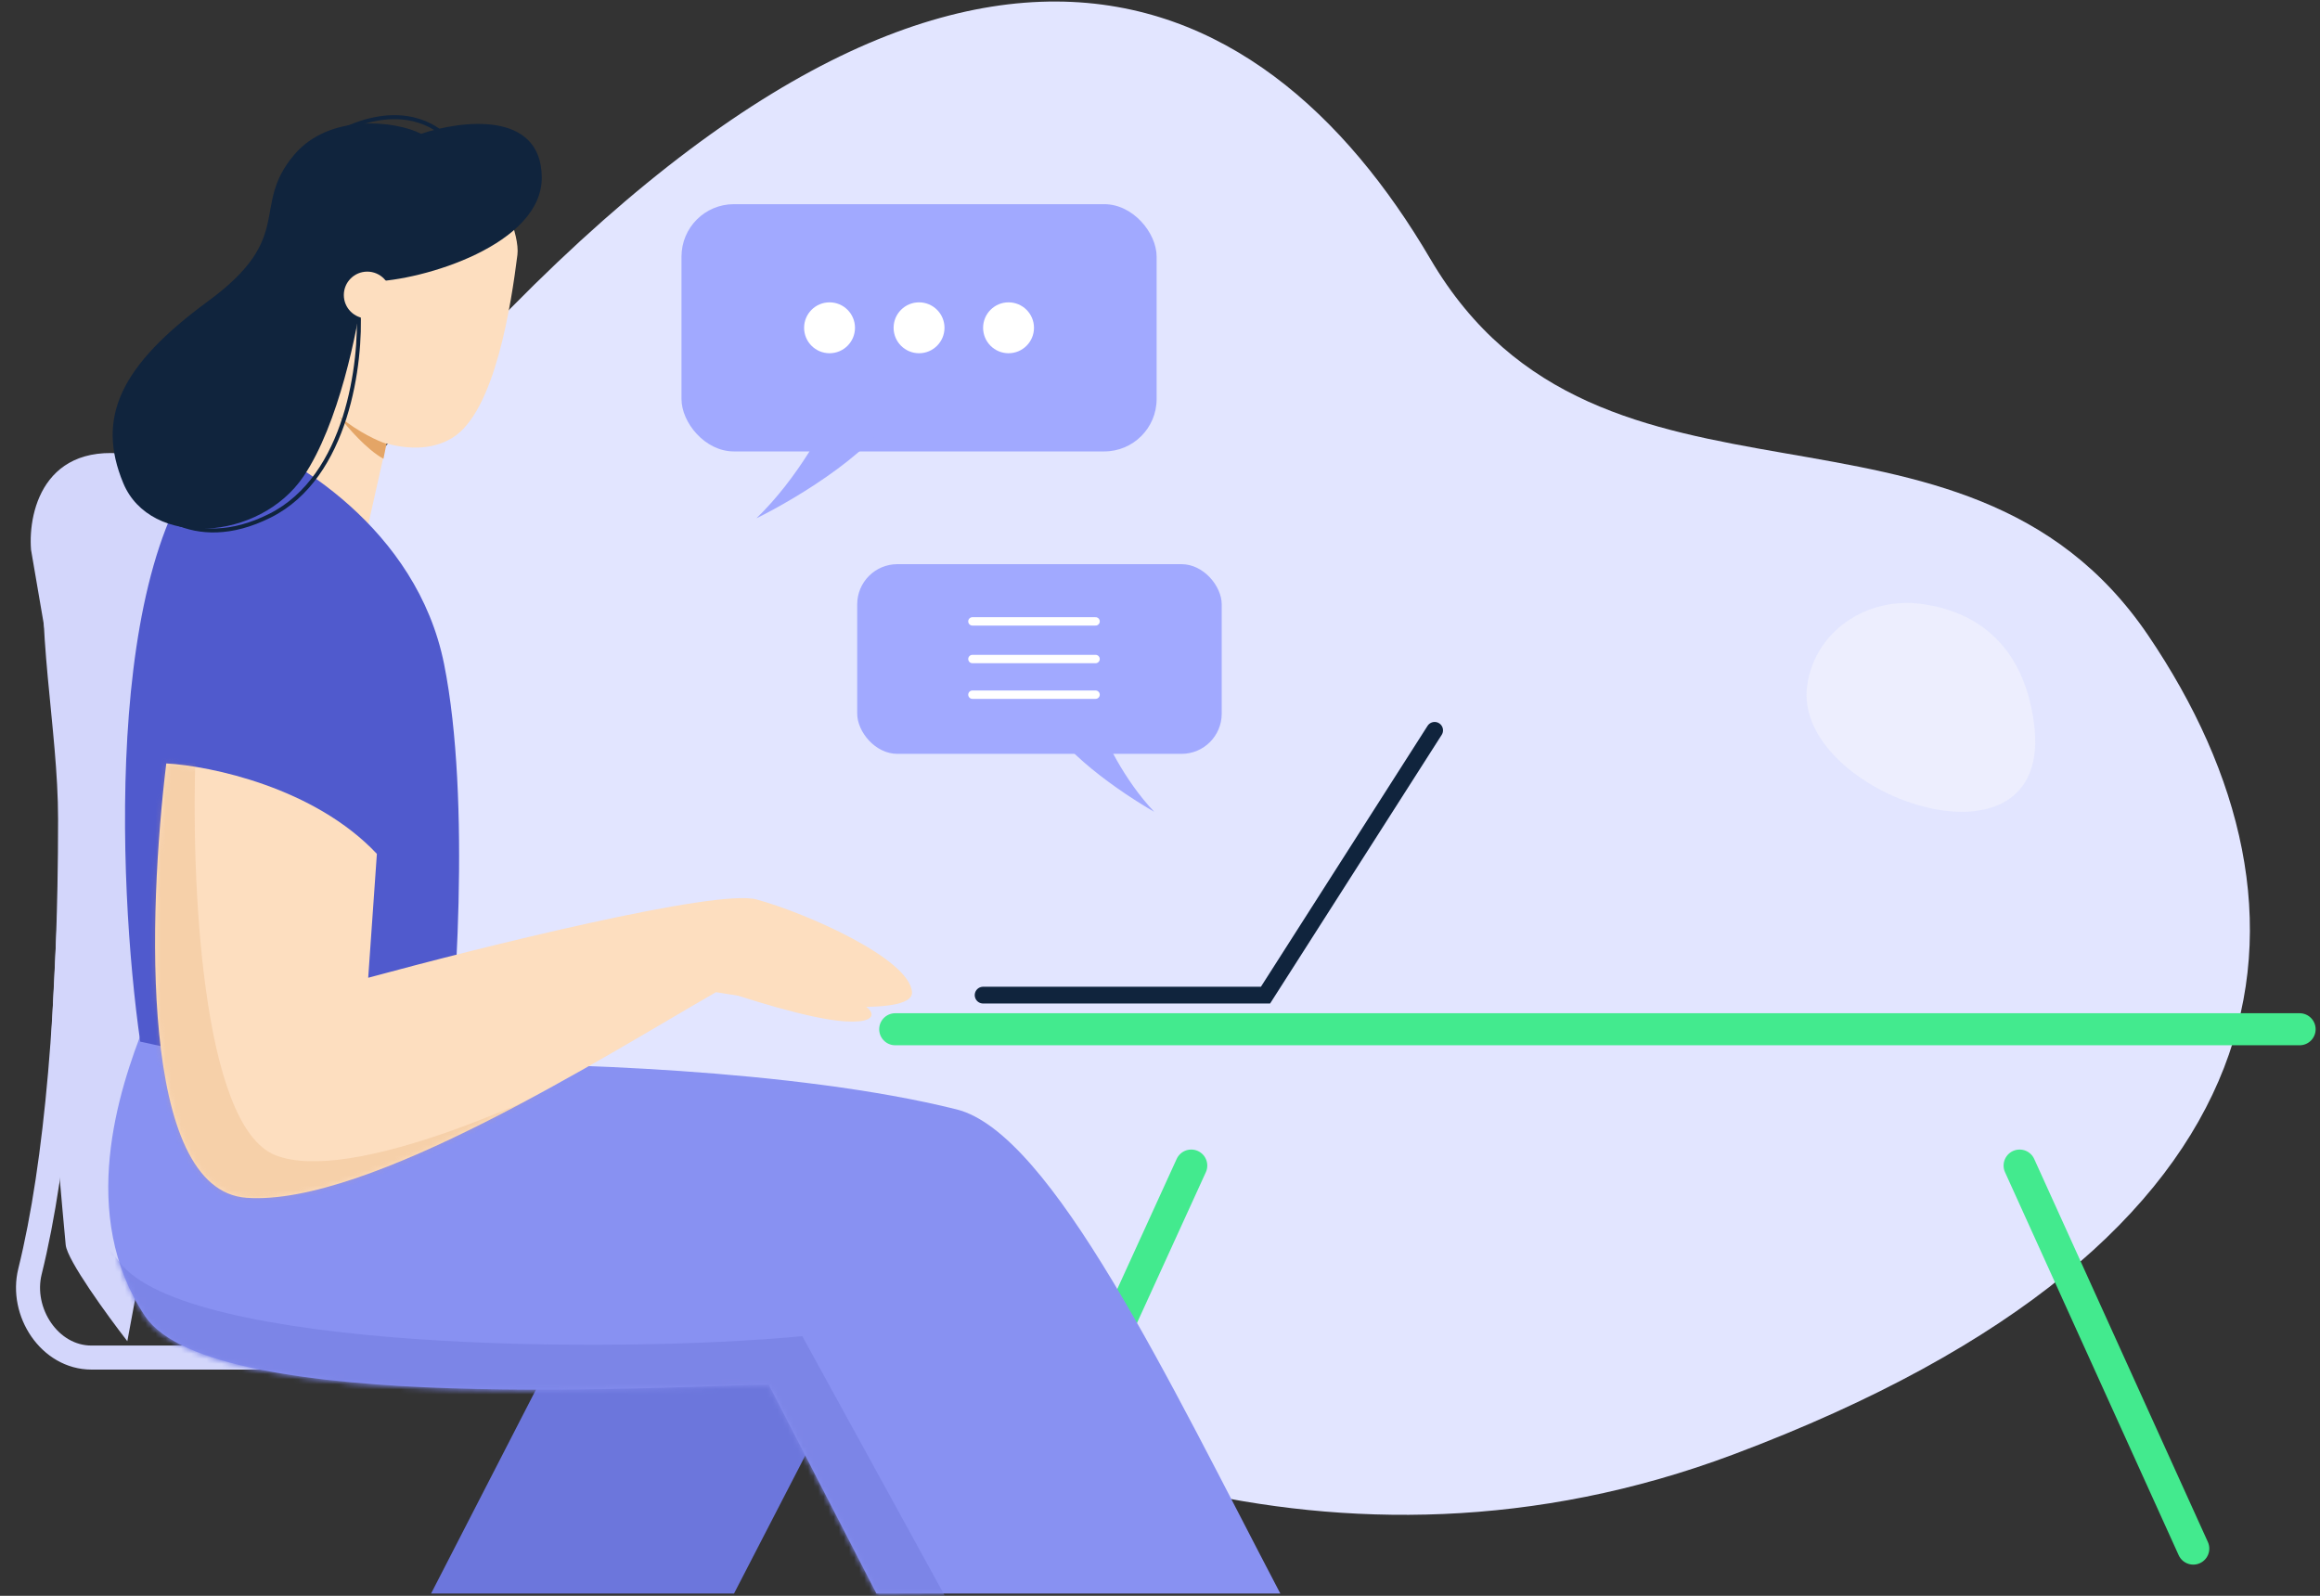 <svg width="455" height="313" viewBox="0 0 455 313" fill="none" xmlns="http://www.w3.org/2000/svg">
<rect x="0" y="0" width="455" height="313" fill="#333333" stroke="none"/>
<path d="M28.371 89.707C9.034 85.174 5.458 99.904 6.088 107.836L12.886 147.492C11.879 167.006 9.865 206.486 9.865 208.299C9.865 210.565 12.508 240.402 12.886 244.179C13.188 247.201 21.069 258.027 24.972 263.063C33.281 218.371 49.975 128.457 50.277 126.342C50.654 123.698 52.543 95.372 28.371 89.707Z" fill="#D3D6FB"/>
<path d="M81.353 80.74C6.251 166.384 73.194 220.018 127.247 241.043C137.368 244.98 146.856 250.433 155.568 256.916C190.968 283.259 261.643 314.686 339.972 285.27C451.553 243.366 457.81 178.515 421.311 124.639C384.813 70.763 313.901 107.678 280.531 50.809C247.161 -6.06 184.592 -36.989 81.353 80.74Z" fill="#E2E5FF"/>
<path d="M175.572 201.877H451.001" stroke="#43EA8E" stroke-width="6.286" stroke-linecap="round"/>
<path d="M233.63 228.617L201.338 299.357" stroke="#43EA8E" stroke-width="6.286" stroke-linecap="round"/>
<path d="M396.088 228.617L430.146 303.741" stroke="#43EA8E" stroke-width="6.286" stroke-linecap="round"/>
<path d="M80.534 266.274H17.941C9.729 266.274 3.906 257.342 5.884 249.371C11.127 228.244 13.748 196.517 13.748 160.675C13.748 142.454 9.097 122.854 11.38 103.705" stroke="#D3D6FB" stroke-width="4.715" stroke-linecap="round"/>
<path d="M84.543 312.559L108.98 265.035L147.78 258.431L165.941 269.988L143.955 312.559H84.543Z" fill="#6C76DC"/>
<path d="M28.443 258.143C15.269 238.308 23.17 213.977 28.443 200.794L87.769 208.704C107.874 208.374 155.995 209.693 187.635 217.603C206.247 222.256 229.347 271.031 251.1 312.559H171.882L150.771 271.588C134.917 271.588 41.617 277.977 28.443 258.143Z" fill="#8891F2"/>
<path d="M165.683 200.328C158.783 199.888 145.803 195.74 140.176 193.722L144.213 189.685C149.657 191.397 161.573 195.006 165.683 195.74C170.821 196.658 174.308 200.878 165.683 200.328Z" fill="#FDDEBF"/>
<path d="M44.277 88.075L55.191 60.207L77.213 80.67L71.561 105.81C65.792 97.235 50.968 90.414 44.277 88.075Z" fill="#FDDEBF"/>
<path d="M88.68 85.901C97.105 80.796 100.264 59.576 101.476 49.987C101.975 46.038 98.244 37.7 96.259 35.456C84.478 22.131 72.014 32.104 65.069 35.456C59.513 38.137 55.651 55.253 53.981 63.087L63.373 80.74C68.298 84.587 80.255 91.005 88.68 85.901Z" fill="#FDDEBF"/>
<path d="M45.267 85.106C20.095 103.763 23.056 173.333 27.498 204.305L87.098 217.262C89.319 199.369 92.429 156.921 87.098 130.268C81.767 103.615 56.99 89.054 45.267 85.106Z" fill="#505ACD"/>
<path d="M73.915 167.478C61.669 154.455 41.275 150.227 32.609 149.741C29.063 179.054 27.19 233.436 48.366 234.936C72.214 236.625 118.541 207.134 140.43 194.605C153.381 196.787 179.199 199.842 178.861 194.605C178.439 188.059 158.16 179.09 148.361 176.417C140.523 174.28 94.33 185.765 72.213 191.776L73.915 167.478Z" fill="#FDDEBF"/>
<path d="M106.251 34.756C106.366 47.913 83.066 55.056 72.727 55.248L71.152 56.742C70.156 64.71 66.438 83.203 59.532 93.429C50.9 106.211 29.486 107.539 24.174 94.757C18.862 81.975 23.498 71.77 40.809 59.074C58.121 46.379 49.032 40.608 57.688 30.366C64.613 22.172 77.638 23.696 82.591 26.245C90.43 23.6 106.135 21.599 106.251 34.756Z" fill="#10243D"/>
<path d="M66.57 81.728C70.382 84.824 74.225 86.549 75.788 87.045L75.205 89.99C71.87 88.144 68.059 83.713 66.57 81.728Z" fill="#E4A566"/>
<path d="M86.921 26.362C84.597 24.204 77.365 19.975 65.57 26.362" stroke="#10243D" stroke-width="0.786"/>
<path d="M70.32 60.657C70.893 70.972 68.218 93.512 52.937 101.152C37.656 108.793 28.105 99.497 25.24 93.894" stroke="#10243D" stroke-width="0.786"/>
<circle cx="72.025" cy="57.87" r="4.593" fill="#FDDEBF"/>
<path d="M192.809 195.184H248.193L281.362 143.249" stroke="#10243D" stroke-width="3.287" stroke-linecap="round"/>
<mask id="mask0_232_14751" style="mask-type:alpha" maskUnits="userSpaceOnUse" x="21" y="200" width="229" height="113">
<path d="M28.443 258.282C15.269 238.399 23.17 214.009 28.443 200.794L87.769 208.723C107.874 208.393 155.995 209.714 187.635 217.644C206.247 222.308 228.133 269.945 249.886 311.574L171.919 312.7L150.771 271.759C134.917 271.759 41.617 278.165 28.443 258.282Z" fill="#8891F2"/>
</mask>
<g mask="url(#mask0_232_14751)">
<path d="M157.343 262.078L190.965 323.328H172.72L146.135 278.498L39.535 288.924L17.12 269.115C14.601 256.344 10.448 230.176 23.376 247.482C36.303 264.789 119.724 265.64 157.343 262.078Z" fill="#7C85E7"/>
</g>
<mask id="mask1_232_14751" style="mask-type:alpha" maskUnits="userSpaceOnUse" x="30" y="149" width="149" height="87">
<path d="M73.915 167.478C61.669 154.455 41.275 150.227 32.609 149.741C29.063 179.054 27.19 233.436 48.366 234.936C72.214 236.625 118.541 207.134 140.43 194.605C153.381 196.787 179.199 199.842 178.861 194.605C178.439 188.059 158.16 179.09 148.361 176.417C140.523 174.28 94.33 185.765 72.213 191.776L73.915 167.478Z" fill="#FDDEBF"/>
</mask>
<g mask="url(#mask1_232_14751)">
<path d="M54.072 226.608C39.347 220.914 37.465 171.552 38.365 147.583L25.358 140.711C21.677 160.099 14.265 199.465 14.069 201.821C13.872 204.177 26.749 230.617 33.212 243.542C41.474 243.379 58.588 242.806 60.944 241.825C63.3 240.843 92.685 228.49 107.083 222.436L122.054 206.729C105.529 215.728 68.798 232.302 54.072 226.608Z" fill="#E4A566" fill-opacity="0.24"/>
</g>
<rect x="168.117" y="110.656" width="71.487" height="37.206" rx="7.88" fill="#A1A9FF"/>
<path d="M226.364 159.224C220.322 152.855 216.507 144.611 215.354 141.285C211.185 138.09 203.32 133.38 205.206 140.093C207.093 146.807 220.098 155.644 226.364 159.224Z" fill="#A1A9FF"/>
<rect x="133.656" y="40.047" width="93.181" height="48.496" rx="10.272" fill="#A1A9FF"/>
<path d="M148.342 101.662C156.49 93.81 162.23 82.994 164.082 78.568C169.535 74.815 179.637 69.561 176.427 78.568C173.218 87.575 156.366 97.717 148.342 101.662Z" fill="#A1A9FF"/>
<circle cx="162.691" cy="64.293" r="4.99" fill="white"/>
<circle cx="180.244" cy="64.293" r="4.99" fill="white"/>
<circle cx="197.796" cy="64.293" r="4.99" fill="white"/>
<path d="M190.711 121.879H214.864" stroke="white" stroke-width="1.644" stroke-linecap="round"/>
<path d="M190.711 129.261H214.864" stroke="white" stroke-width="1.644" stroke-linecap="round"/>
<path d="M190.711 136.255H214.864" stroke="white" stroke-width="1.644" stroke-linecap="round"/>
<path d="M398.89 141.713C396.694 125.607 386.687 119.74 376.746 118.442C366.095 117.051 355.975 123.777 354.427 134.406C351.296 155.907 403.274 173.859 398.89 141.713Z" fill="#F6F7FE" fill-opacity="0.54"/>
</svg>
